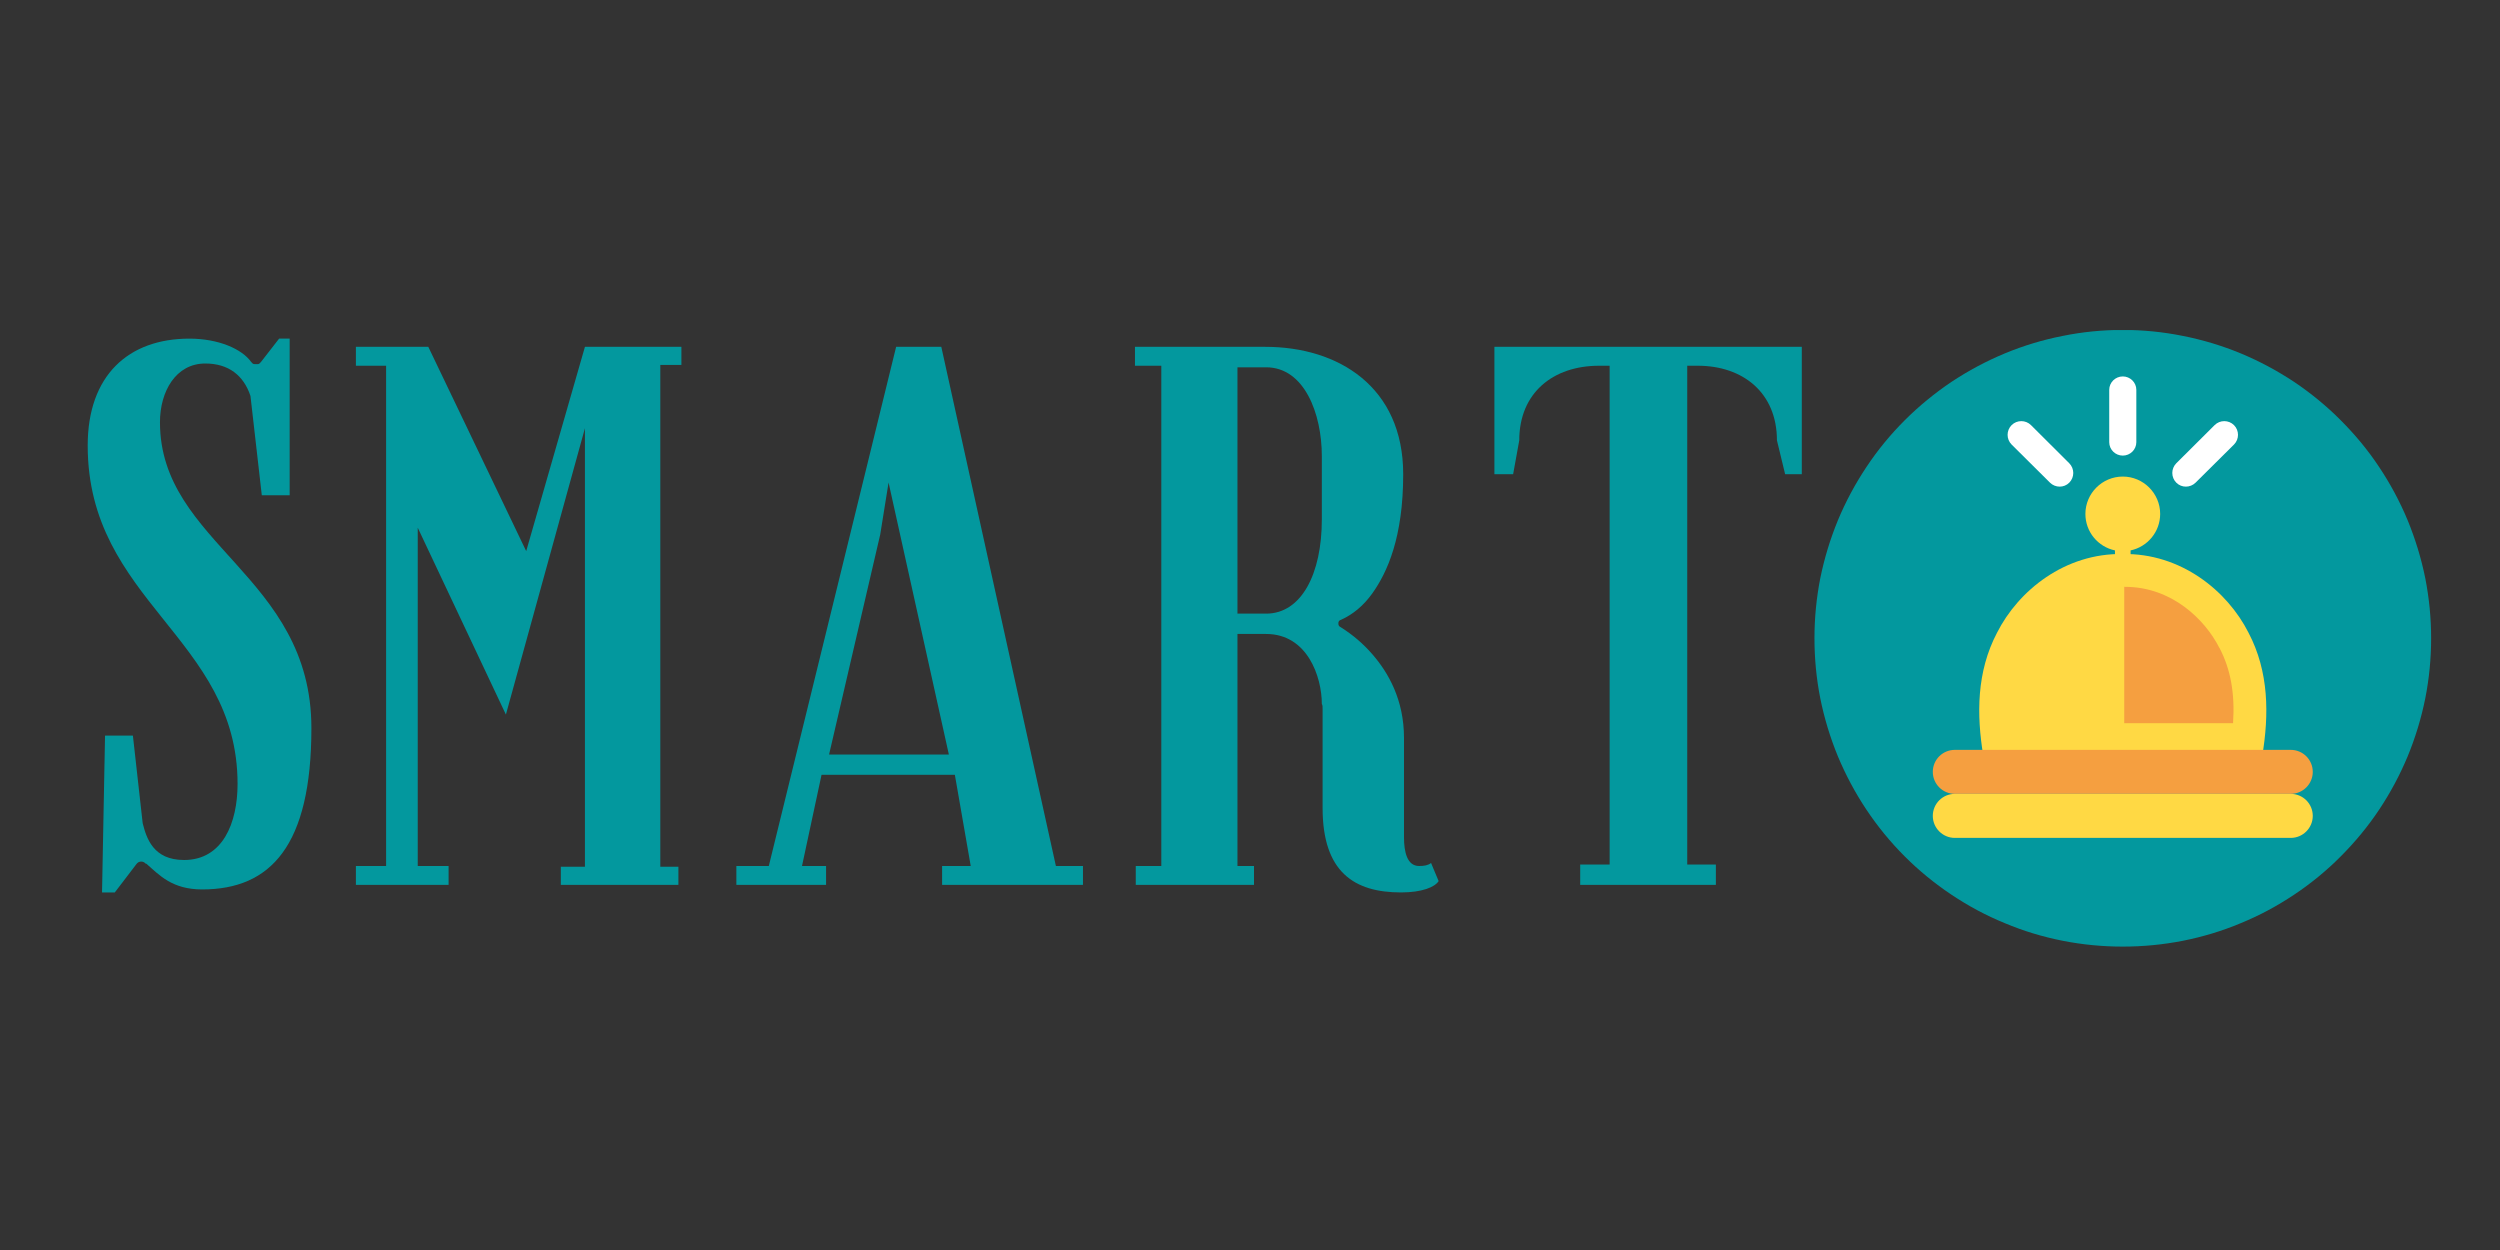 <svg xmlns="http://www.w3.org/2000/svg" xmlns:xlink="http://www.w3.org/1999/xlink" width="100" zoomAndPan="magnify" viewBox="0 0 75 37.5" height="50" preserveAspectRatio="xMidYMid meet" version="1.0"><rect x="0" y="0" width="75" height="37.5" fill="#333333" stroke="none"/><defs><g/><clipPath id="id1"><path d="M 54.434 9.902 L 72.938 9.902 L 72.938 28.406 L 54.434 28.406 Z M 54.434 9.902 " clip-rule="nonzero"/></clipPath></defs><g fill="rgb(1.18%, 59.61%, 61.96%)" fill-opacity="1"><g transform="translate(1.975, 26.546)"><g><path d="M 2.418 -0.633 C 2.805 -0.293 3.188 0.137 4.09 0.137 C 6.148 0.137 7.367 -1.176 7.367 -4.703 C 7.367 -9.289 2.824 -10.219 2.824 -13.879 C 2.824 -14.805 3.301 -15.641 4.184 -15.641 C 4.883 -15.641 5.336 -15.281 5.539 -14.668 L 5.879 -11.688 L 6.715 -11.688 L 6.715 -16.387 L 6.398 -16.387 L 5.855 -15.688 L 5.809 -15.641 C 5.785 -15.621 5.766 -15.621 5.719 -15.621 C 5.652 -15.621 5.629 -15.621 5.605 -15.641 L 5.559 -15.688 C 5.289 -16.07 4.59 -16.387 3.707 -16.387 C 1.875 -16.387 0.656 -15.281 0.656 -13.18 C 0.656 -8.5 5.152 -7.414 5.152 -3.027 C 5.152 -1.852 4.703 -0.746 3.547 -0.746 C 2.621 -0.746 2.418 -1.402 2.305 -1.852 L 2.012 -4.477 L 1.176 -4.477 L 1.086 0.227 L 1.469 0.227 L 2.125 -0.633 L 2.148 -0.656 C 2.172 -0.68 2.215 -0.699 2.262 -0.699 C 2.305 -0.699 2.352 -0.68 2.375 -0.656 C 2.395 -0.633 2.395 -0.633 2.418 -0.633 Z M 2.418 -0.633 "/></g></g></g><g fill="rgb(1.18%, 59.61%, 61.96%)" fill-opacity="1"><g transform="translate(9.954, 26.546)"><g><path d="M 7.594 -16.141 L 5.832 -10.012 L 2.895 -16.141 L 0.723 -16.141 L 0.723 -15.574 L 1.629 -15.574 L 1.629 -0.566 L 0.723 -0.566 L 0.723 0 L 3.504 0 L 3.504 -0.566 L 2.578 -0.566 L 2.578 -10.715 L 5.223 -5.109 L 7.594 -13.699 L 7.594 -0.543 L 6.871 -0.543 L 6.871 0 L 10.398 0 L 10.398 -0.543 L 9.855 -0.543 L 9.855 -15.598 L 10.488 -15.598 L 10.488 -16.141 Z M 7.594 -16.141 "/></g></g></g><g fill="rgb(1.18%, 59.61%, 61.96%)" fill-opacity="1"><g transform="translate(21.798, 26.546)"><g><path d="M 2.984 -0.566 L 2.262 -0.566 L 2.848 -3.301 L 6.848 -3.301 L 7.324 -0.566 L 6.465 -0.566 L 6.465 0 L 10.691 0 L 10.691 -0.566 L 9.879 -0.566 L 6.441 -16.141 L 5.086 -16.141 L 1.266 -0.566 L 0.293 -0.566 L 0.293 0 L 2.984 0 Z M 4.609 -10.512 L 4.859 -12.07 L 6.668 -3.91 L 3.074 -3.91 Z M 4.609 -10.512 "/></g></g></g><g fill="rgb(1.18%, 59.61%, 61.96%)" fill-opacity="1"><g transform="translate(32.987, 26.546)"><g><path d="M 9.586 -0.566 C 9.223 -0.566 9.133 -0.996 9.133 -1.426 L 9.133 -4.406 C 9.133 -5.559 8.656 -6.375 8.184 -6.918 C 7.91 -7.234 7.594 -7.504 7.234 -7.73 C 7.188 -7.754 7.164 -7.777 7.164 -7.844 C 7.164 -7.91 7.188 -7.934 7.254 -7.957 C 7.594 -8.113 7.91 -8.363 8.184 -8.746 C 8.633 -9.379 9.109 -10.422 9.109 -12.32 C 9.109 -14.941 7.164 -16.141 4.973 -16.141 L 1.062 -16.141 L 1.062 -15.574 L 1.852 -15.574 L 1.852 -0.566 L 1.086 -0.566 L 1.086 0 L 4.633 0 L 4.633 -0.566 L 4.137 -0.566 L 4.137 -7.527 L 4.996 -7.527 C 6.238 -7.527 6.668 -6.238 6.668 -5.426 C 6.691 -5.402 6.691 -5.336 6.691 -5.266 L 6.691 -2.305 C 6.691 -0.383 7.641 0.227 9.043 0.227 C 9.676 0.227 10.059 0.066 10.172 -0.113 L 9.945 -0.656 C 9.855 -0.586 9.742 -0.566 9.586 -0.566 Z M 6.668 -10.961 C 6.668 -9.336 6.059 -8.137 4.996 -8.137 L 4.137 -8.137 L 4.137 -15.527 L 4.996 -15.527 C 6.148 -15.527 6.668 -14.129 6.668 -12.863 Z M 6.668 -10.961 "/></g></g></g><g fill="rgb(1.18%, 59.61%, 61.96%)" fill-opacity="1"><g transform="translate(44.062, 26.546)"><g><path d="M 1.516 -16.141 L 0.77 -16.141 L 0.77 -12.32 L 1.332 -12.32 L 1.516 -13.336 C 1.516 -14.762 2.531 -15.574 3.91 -15.574 L 4.227 -15.574 L 4.227 -0.609 L 3.344 -0.609 L 3.344 0 L 7.414 0 L 7.414 -0.609 L 6.555 -0.609 L 6.555 -15.574 L 6.871 -15.574 C 8.227 -15.574 9.246 -14.762 9.246 -13.336 L 9.492 -12.32 L 9.992 -12.32 L 9.992 -16.141 Z M 1.516 -16.141 "/></g></g></g><g clip-path="url(#id1)"><path fill="rgb(1.18%, 59.61%, 61.96%)" d="M 72.934 19.148 C 72.934 19.758 72.875 20.359 72.758 20.953 C 72.637 21.551 72.461 22.129 72.23 22.691 C 71.996 23.25 71.711 23.785 71.375 24.289 C 71.039 24.793 70.652 25.262 70.223 25.691 C 69.797 26.121 69.328 26.504 68.824 26.84 C 68.316 27.18 67.785 27.465 67.223 27.695 C 66.664 27.93 66.082 28.105 65.488 28.223 C 64.891 28.34 64.289 28.398 63.684 28.398 C 63.074 28.398 62.473 28.34 61.879 28.223 C 61.281 28.105 60.703 27.93 60.145 27.695 C 59.582 27.465 59.051 27.18 58.543 26.84 C 58.039 26.504 57.57 26.121 57.141 25.691 C 56.711 25.262 56.328 24.793 55.992 24.289 C 55.656 23.785 55.371 23.25 55.137 22.691 C 54.906 22.129 54.73 21.551 54.609 20.953 C 54.492 20.359 54.434 19.758 54.434 19.148 C 54.434 18.543 54.492 17.941 54.609 17.344 C 54.73 16.75 54.906 16.172 55.137 15.609 C 55.371 15.047 55.656 14.516 55.992 14.012 C 56.328 13.504 56.711 13.039 57.141 12.609 C 57.57 12.18 58.039 11.797 58.543 11.457 C 59.051 11.121 59.582 10.836 60.145 10.602 C 60.703 10.371 61.281 10.195 61.879 10.078 C 62.473 9.957 63.074 9.898 63.684 9.898 C 64.289 9.898 64.891 9.957 65.488 10.078 C 66.082 10.195 66.664 10.371 67.223 10.602 C 67.785 10.836 68.316 11.121 68.824 11.457 C 69.328 11.797 69.797 12.18 70.223 12.609 C 70.652 13.039 71.039 13.504 71.375 14.012 C 71.711 14.516 71.996 15.047 72.23 15.609 C 72.461 16.172 72.637 16.75 72.758 17.344 C 72.875 17.941 72.934 18.543 72.934 19.148 Z M 72.934 19.148 " fill-opacity="1" fill-rule="nonzero"/></g><path fill="rgb(100%, 85.1%, 26.669%)" d="M 63.918 16.512 L 63.918 18.344 L 63.449 18.344 L 63.449 16.512 C 62.941 16.406 62.562 15.957 62.562 15.418 C 62.562 14.801 63.066 14.297 63.684 14.297 C 64.301 14.297 64.805 14.801 64.805 15.418 C 64.805 15.957 64.422 16.406 63.918 16.512 Z M 63.918 16.512 " fill-opacity="1" fill-rule="nonzero"/><path fill="rgb(100%, 85.1%, 26.669%)" d="M 67.867 22.68 C 68.074 21.438 68.07 20.152 67.457 18.984 C 66.816 17.715 65.418 16.59 63.684 16.621 C 61.949 16.59 60.551 17.715 59.91 18.984 C 59.297 20.152 59.293 21.438 59.5 22.68 Z M 67.867 22.68 " fill-opacity="1" fill-rule="nonzero"/><path fill="rgb(96.078%, 62.349%, 25.099%)" d="M 66.586 19.441 L 66.578 19.43 C 66.152 18.59 65.156 17.605 63.75 17.605 C 63.746 17.605 63.738 17.605 63.727 17.605 L 63.727 21.695 L 66.992 21.695 C 67.051 20.801 66.918 20.074 66.586 19.441 Z M 66.586 19.441 " fill-opacity="1" fill-rule="nonzero"/><path fill="rgb(96.078%, 62.349%, 25.099%)" d="M 69.383 23.156 C 69.383 23.52 69.086 23.816 68.723 23.816 L 58.645 23.816 C 58.281 23.816 57.984 23.52 57.984 23.156 C 57.984 22.789 58.281 22.496 58.645 22.496 L 68.723 22.496 C 69.086 22.496 69.383 22.789 69.383 23.156 Z M 69.383 23.156 " fill-opacity="1" fill-rule="nonzero"/><path fill="rgb(100%, 85.1%, 26.669%)" d="M 69.383 24.477 C 69.383 24.84 69.086 25.137 68.723 25.137 L 58.645 25.137 C 58.281 25.137 57.984 24.84 57.984 24.477 C 57.984 24.109 58.281 23.816 58.645 23.816 L 68.723 23.816 C 69.086 23.816 69.383 24.109 69.383 24.477 Z M 69.383 24.477 " fill-opacity="1" fill-rule="nonzero"/><path fill="rgb(100%, 100%, 100%)" d="M 67.02 12.754 C 66.859 12.594 66.598 12.594 66.438 12.754 L 65.289 13.898 C 65.129 14.059 65.129 14.32 65.289 14.48 C 65.449 14.641 65.707 14.637 65.867 14.48 L 67.02 13.336 C 67.18 13.176 67.18 12.914 67.02 12.754 Z M 67.02 12.754 " fill-opacity="1" fill-rule="nonzero"/><path fill="rgb(100%, 100%, 100%)" d="M 60.348 12.754 C 60.508 12.594 60.77 12.594 60.93 12.754 L 62.078 13.898 C 62.238 14.059 62.238 14.32 62.078 14.48 C 61.918 14.641 61.66 14.637 61.5 14.48 L 60.348 13.336 C 60.188 13.176 60.188 12.914 60.348 12.754 Z M 60.348 12.754 " fill-opacity="1" fill-rule="nonzero"/><path fill="rgb(100%, 100%, 100%)" d="M 64.09 13.266 C 64.09 13.488 63.906 13.668 63.684 13.668 C 63.461 13.668 63.277 13.488 63.277 13.266 L 63.277 11.695 C 63.277 11.473 63.461 11.293 63.684 11.293 C 63.906 11.293 64.09 11.473 64.09 11.695 Z M 64.09 13.266 " fill-opacity="1" fill-rule="nonzero"/></svg>